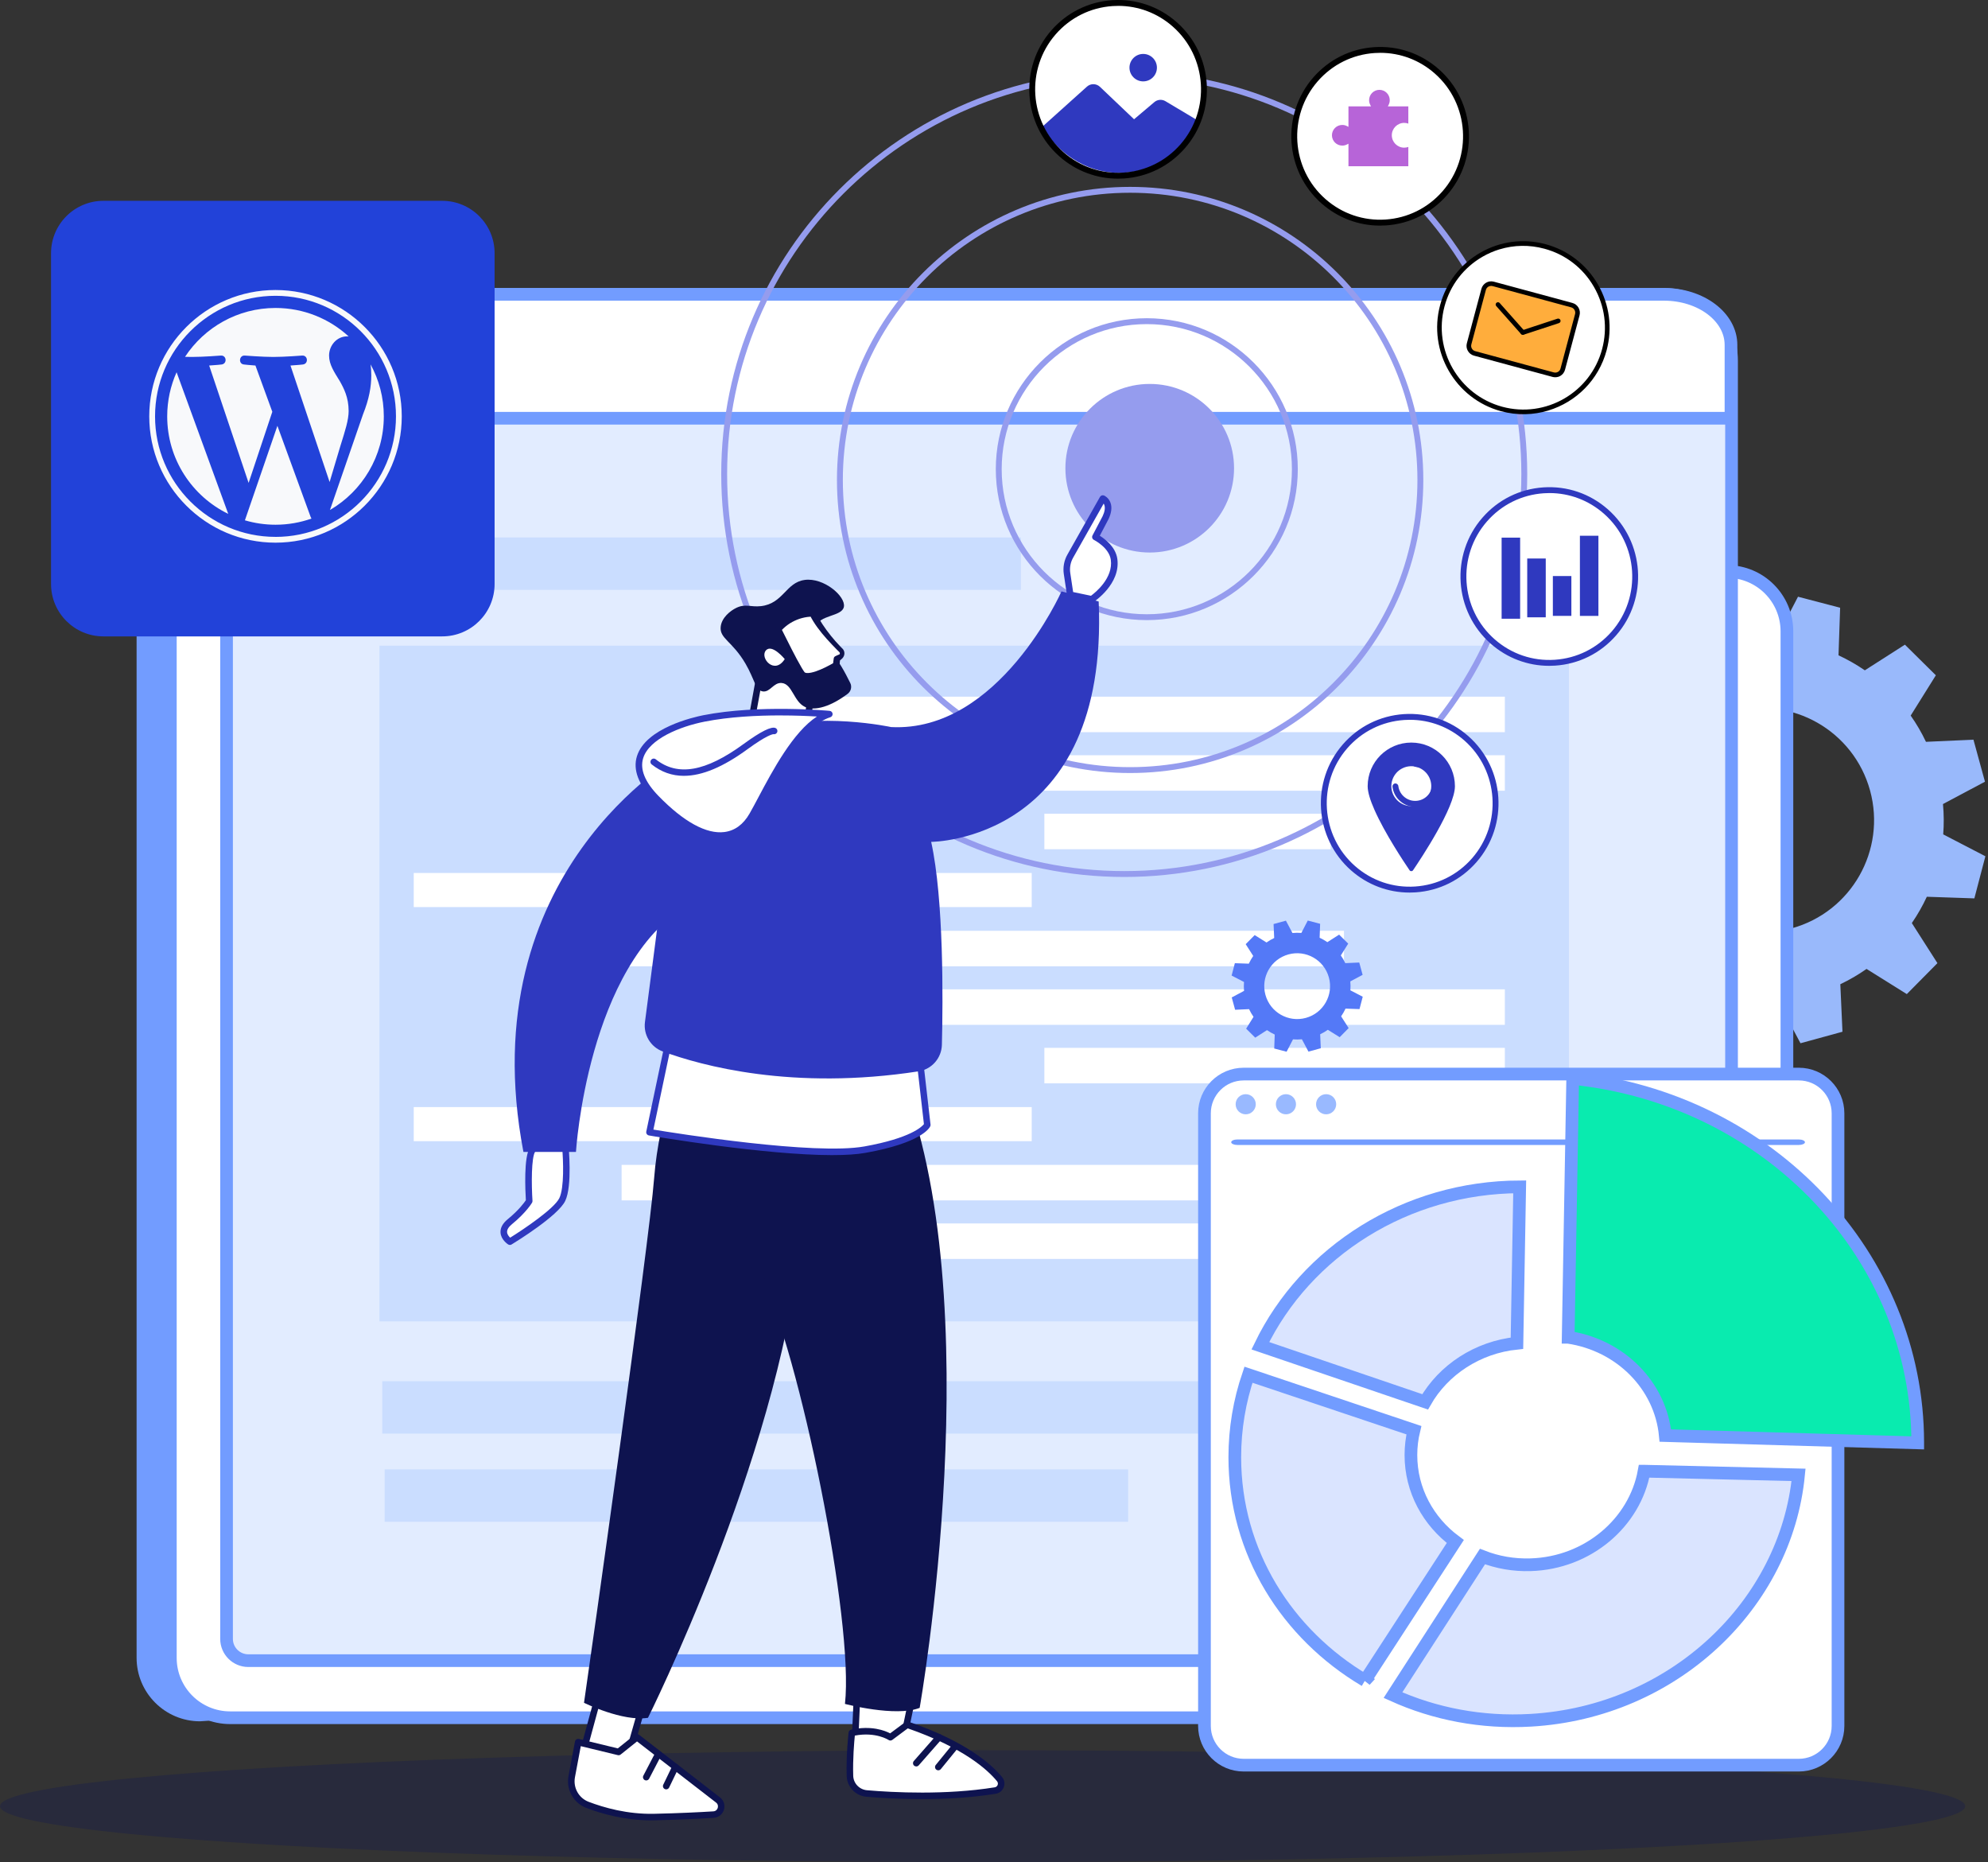 <svg width="299" height="280" viewBox="0 0 299 280" fill="none" xmlns="http://www.w3.org/2000/svg">
<rect x="0" y="0" width="299" height="280" fill="#333333" stroke="none"/>
<g style="mix-blend-mode:multiply">
<ellipse cx="147.785" cy="271.589" rx="147.785" ry="8.411" fill="#0E1550" fill-opacity="0.3"/>
</g>
<path d="M298.543 117.542L296.811 111.222L289.67 111.545C289.009 110.152 288.241 108.837 287.371 107.602L291.157 101.541L286.502 96.937L280.475 100.794C279.217 99.932 277.895 99.178 276.516 98.539L276.76 91.385L270.424 89.727L267.134 96.068C265.632 95.953 264.109 95.96 262.572 96.104L259.21 89.791L252.895 91.522L253.218 98.668C251.824 99.329 250.51 100.097 249.274 100.966L243.218 97.181L238.613 101.835L242.463 107.861C241.601 109.117 240.847 110.439 240.208 111.818L233.059 111.574L231.4 117.908L237.743 121.197C237.628 122.698 237.636 124.228 237.779 125.758L231.464 129.119L233.196 135.439L240.337 135.116C240.998 136.509 241.767 137.823 242.636 139.058L238.85 145.12L243.505 149.723L249.533 145.867C250.79 146.729 252.112 147.483 253.491 148.122L253.247 155.275L259.583 156.934L262.873 150.592C264.375 150.707 265.898 150.7 267.435 150.557L270.798 156.869L277.112 155.139L276.789 147.993C278.183 147.332 279.498 146.563 280.733 145.694L286.789 149.479L291.394 144.825L287.544 138.8C288.406 137.543 289.16 136.222 289.8 134.843L296.948 135.087L298.607 128.753L292.264 125.463C292.379 123.962 292.372 122.433 292.228 120.903L298.543 117.542ZM269.461 139.597C260.481 142.053 251.214 136.767 248.75 127.783C246.293 118.799 251.58 109.527 260.553 107.063C269.533 104.607 278.801 109.893 281.265 118.878C283.722 127.862 278.434 137.134 269.461 139.597Z" fill="#99B9FB"/>
<path d="M30.082 85.394L251.195 93.931V93.928C256.453 93.928 176.81 258.823 176.81 258.823L109.976 253.415L30.082 258.827C24.824 258.827 20.545 254.548 20.545 249.29V94.931C20.545 89.674 24.824 85.394 30.082 85.394Z" fill="#729CFF"/>
<path d="M259.757 85.936H34.619C29.648 85.936 25.619 89.965 25.619 94.936V249.29C25.619 254.261 29.648 258.29 34.619 258.29H259.757C264.727 258.29 268.756 254.261 268.756 249.29V94.936C268.756 89.965 264.727 85.936 259.757 85.936Z" fill="white" stroke="#729CFF" stroke-width="1.909" stroke-miterlimit="10"/>
<path d="M40.873 44.284H250.486C255.973 44.284 260.428 48.739 260.428 54.226V246.216C260.428 248.145 258.865 249.707 256.937 249.707H37.346C35.54 249.707 34.074 248.241 34.074 246.435V51.08C34.074 47.327 37.121 44.281 40.873 44.281V44.284Z" fill="#E2ECFF" stroke="#729CFF" stroke-width="1.909" stroke-miterlimit="10"/>
<path d="M260.345 62.892V51.867C260.345 47.678 255.862 44.255 250.231 44.255H43.214C38.167 44.255 34.196 47.327 34.196 51.079V62.892H260.345Z" fill="white" stroke="#729CFF" stroke-width="1.909" stroke-miterlimit="10"/>
<path d="M235.978 97.087H57.073V198.689H235.978V97.087Z" fill="#CADDFF"/>
<path d="M155.173 131.267H62.226V136.395H155.173V131.267Z" fill="white"/>
<path d="M202.137 139.962H93.492V145.298H202.137V139.962Z" fill="white"/>
<path d="M226.332 148.763H117.687V154.1H226.332V148.763Z" fill="white"/>
<path d="M226.333 157.563H157.076V162.899H226.333V157.563Z" fill="white"/>
<path d="M226.332 104.759H117.687V110.096H226.332V104.759Z" fill="white"/>
<path d="M200.131 122.36H157.076V127.697H200.131V122.36Z" fill="white"/>
<path d="M226.333 113.563H157.076V118.899H226.333V113.563Z" fill="white"/>
<path d="M155.173 166.469H62.226V171.598H155.173V166.469Z" fill="white"/>
<path d="M202.137 175.162H93.492V180.499H202.137V175.162Z" fill="white"/>
<path d="M222.838 183.966H117.687V189.302H222.838V183.966Z" fill="white"/>
<path d="M153.542 80.816H57.85V88.701H153.542V80.816Z" fill="#CADDFF"/>
<path d="M235.618 207.685H57.491V215.569H235.618V207.685Z" fill="#CADDFF"/>
<path d="M169.674 220.946H57.85V228.831H169.674V220.946Z" fill="#CADDFF"/>
<path d="M66.507 30.196H15.558C11.206 30.196 7.677 33.723 7.677 38.073V87.815C7.677 92.165 11.206 95.692 15.558 95.692H66.507C70.86 95.692 74.389 92.165 74.389 87.815V38.073C74.389 33.723 70.86 30.196 66.507 30.196Z" fill="#2242D9"/>
<g clip-path="url(#clip0_326_172)">
<path d="M25.148 62.605C25.148 69.054 28.896 74.63 34.33 77.272L26.559 55.972C25.654 58 25.148 60.242 25.148 62.605Z" fill="#F8F9FB"/>
<path d="M52.435 61.782C52.435 59.769 51.713 58.374 51.093 57.288C50.268 55.946 49.493 54.811 49.493 53.468C49.493 51.97 50.628 50.575 52.227 50.575C52.298 50.575 52.367 50.584 52.438 50.587C49.54 47.93 45.678 46.308 41.437 46.308C35.746 46.308 30.741 49.229 27.827 53.654C28.208 53.666 28.571 53.673 28.875 53.673C30.579 53.673 33.217 53.465 33.217 53.465C34.094 53.412 34.2 54.702 33.322 54.808C33.322 54.808 32.439 54.91 31.46 54.963L37.392 72.613L40.957 61.918L38.418 54.963C37.541 54.91 36.71 54.808 36.71 54.808C35.833 54.755 35.935 53.412 36.813 53.465C36.813 53.465 39.503 53.673 41.103 53.673C42.807 53.673 45.445 53.465 45.445 53.465C46.322 53.412 46.428 54.702 45.55 54.808C45.55 54.808 44.667 54.91 43.688 54.963L49.574 72.48L51.198 67.047C51.902 64.793 52.438 63.174 52.438 61.779L52.435 61.782Z" fill="#F8F9FB"/>
<path d="M41.722 64.03L36.834 78.238C38.294 78.666 39.838 78.902 41.437 78.902C43.334 78.902 45.154 78.573 46.846 77.978C46.803 77.91 46.762 77.835 46.731 77.755L41.722 64.03Z" fill="#F8F9FB"/>
<path d="M55.733 54.787C55.804 55.304 55.841 55.863 55.841 56.461C55.841 58.114 55.531 59.974 54.601 62.297L49.626 76.688C54.468 73.863 57.726 68.614 57.726 62.601C57.726 59.767 57.003 57.103 55.73 54.783L55.733 54.787Z" fill="#F8F9FB"/>
<path d="M41.437 43.608C30.967 43.608 22.449 52.129 22.449 62.604C22.449 73.079 30.967 81.6 41.437 81.6C51.908 81.6 60.426 73.079 60.426 62.604C60.426 52.129 51.905 43.608 41.437 43.608ZM41.437 80.728C31.447 80.728 23.32 72.598 23.32 62.604C23.32 52.609 31.447 44.479 41.437 44.479C51.427 44.479 59.555 52.609 59.555 62.604C59.555 72.598 51.427 80.732 41.437 80.732V80.728Z" fill="#F8F9FB"/>
</g>
<path d="M204.941 146.586L204.434 144.731L202.337 144.826C202.142 144.416 201.918 144.03 201.664 143.667L202.773 141.89L201.408 140.537L199.638 141.669C199.269 141.415 198.88 141.194 198.476 141.005L198.55 138.907L196.691 138.42L195.727 140.283C195.285 140.248 194.839 140.251 194.388 140.292L193.403 138.438L191.548 138.945L191.642 141.044C191.235 141.238 190.846 141.462 190.486 141.719L188.707 140.607L187.356 141.975L188.489 143.744C188.235 144.112 188.014 144.501 187.825 144.905L185.725 144.832L185.239 146.692L187.1 147.656C187.064 148.098 187.067 148.546 187.109 148.994L185.256 149.981L185.764 151.836L187.861 151.741C188.055 152.151 188.28 152.537 188.533 152.9L187.424 154.677L188.79 156.03L190.56 154.898C190.928 155.152 191.318 155.373 191.722 155.562L191.648 157.66L193.506 158.147L194.471 156.284C194.913 156.319 195.358 156.316 195.81 156.275L196.795 158.129L198.65 157.622L198.556 155.523C198.963 155.329 199.352 155.105 199.712 154.848L201.49 155.959L202.841 154.592L201.709 152.823C201.962 152.455 202.183 152.065 202.372 151.662L204.472 151.735L204.959 149.875L203.098 148.911C203.133 148.469 203.13 148.021 203.089 147.573L204.941 146.586ZM196.402 153.059C193.766 153.781 191.046 152.228 190.324 149.592C189.601 146.957 191.152 144.233 193.789 143.511C196.426 142.789 199.145 144.342 199.868 146.978C200.591 149.613 199.039 152.337 196.402 153.059Z" fill="#5479F7"/>
<path d="M172.922 83.082C179.926 83.082 185.604 77.407 185.604 70.406C185.604 63.406 179.926 57.731 172.922 57.731C165.917 57.731 160.239 63.406 160.239 70.406C160.239 77.407 165.917 83.082 172.922 83.082Z" fill="#959CEE"/>
<path d="M169.087 131.867C135.667 131.867 108.475 104.692 108.475 71.29C108.475 37.889 135.667 10.714 169.087 10.714C202.508 10.714 229.699 37.889 229.699 71.29C229.699 104.692 202.508 131.867 169.087 131.867ZM169.087 11.598C136.153 11.598 109.36 38.376 109.36 71.29C109.36 104.205 136.153 130.983 169.087 130.983C202.021 130.983 228.814 104.205 228.814 71.29C228.814 38.376 202.021 11.598 169.087 11.598Z" fill="#959CEE"/>
<path d="M169.975 116.238C145.663 116.238 125.88 96.467 125.88 72.169C125.88 47.87 145.663 28.099 169.975 28.099C194.288 28.099 214.07 47.87 214.07 72.169C214.07 96.467 194.288 116.238 169.975 116.238ZM169.975 28.984C146.149 28.984 126.765 48.357 126.765 72.169C126.765 95.981 146.149 115.354 169.975 115.354C193.801 115.354 213.185 95.981 213.185 72.169C213.185 48.357 193.801 28.984 169.975 28.984Z" fill="#959CEE"/>
<path d="M172.482 93.246C159.958 93.246 149.771 83.064 149.771 70.548C149.771 58.031 159.958 47.85 172.482 47.85C185.005 47.85 195.193 58.031 195.193 70.548C195.193 83.064 185.005 93.246 172.482 93.246ZM172.482 48.737C160.448 48.737 150.655 58.524 150.655 70.551C150.655 82.578 160.445 92.364 172.482 92.364C184.519 92.364 194.308 82.578 194.308 70.551C194.308 58.524 184.516 48.737 172.482 48.737Z" fill="#959CEE"/>
<path d="M235.426 60.266C241.464 56.783 243.532 49.045 240.044 42.982C236.56 36.919 228.838 34.83 222.806 38.313C216.768 41.797 214.7 49.535 218.188 55.598C221.672 61.66 229.394 63.749 235.426 60.266Z" fill="white"/>
<path d="M232.903 61.722C230.656 62.412 228.199 62.493 225.763 61.835C218.857 59.965 214.741 52.809 216.595 45.889C217.488 42.533 219.639 39.734 222.632 38.002C225.63 36.271 229.124 35.816 232.469 36.721C235.815 37.624 238.608 39.785 240.345 42.793C242.076 45.807 242.536 49.311 241.642 52.666C240.442 57.151 237.035 60.456 232.903 61.717V61.722ZM225.533 37.492C224.649 37.762 223.796 38.13 222.974 38.605C220.134 40.245 218.106 42.896 217.259 46.067C215.507 52.62 219.404 59.388 225.936 61.16C232.474 62.928 239.216 59.036 240.963 52.488C241.811 49.311 241.377 45.996 239.737 43.146C238.098 40.296 235.452 38.253 232.285 37.4C230.033 36.787 227.704 36.833 225.528 37.497L225.533 37.492Z" fill="black"/>
<path d="M236.392 45.889L224.573 42.686C223.95 42.518 223.306 42.891 223.138 43.514L220.952 51.696C220.783 52.325 221.156 52.968 221.779 53.137L233.598 56.339C234.221 56.508 234.865 56.14 235.033 55.512L237.219 47.329C237.388 46.701 237.015 46.057 236.392 45.889Z" fill="#FFAD3C"/>
<path d="M234.354 56.661C234.083 56.743 233.797 56.748 233.516 56.677L221.697 53.479C221.304 53.372 220.977 53.122 220.773 52.769C220.568 52.417 220.512 52.003 220.62 51.615L222.806 43.433C222.913 43.039 223.163 42.712 223.516 42.508C223.868 42.304 224.277 42.253 224.67 42.355L236.489 45.552C237.301 45.772 237.781 46.61 237.567 47.422L235.381 55.604C235.273 55.997 235.023 56.324 234.671 56.529C234.568 56.585 234.461 56.636 234.354 56.666V56.661ZM224.037 43.024C223.975 43.044 223.919 43.065 223.863 43.101C223.674 43.208 223.536 43.387 223.48 43.601L221.294 51.784C221.238 51.998 221.263 52.223 221.375 52.412C221.483 52.606 221.661 52.744 221.876 52.8L233.695 55.997C233.91 56.054 234.129 56.028 234.323 55.916C234.517 55.808 234.65 55.63 234.706 55.415L236.892 47.233C237.01 46.788 236.749 46.334 236.31 46.216L224.491 43.019C224.338 42.978 224.185 42.983 224.037 43.029V43.024Z" fill="black"/>
<path d="M229.124 50.323C228.996 50.364 228.858 50.323 228.766 50.221L225.038 46.022C224.91 45.879 224.92 45.66 225.069 45.532C225.212 45.404 225.431 45.415 225.559 45.563L229.287 49.761C229.415 49.904 229.405 50.124 229.257 50.252C229.216 50.287 229.175 50.313 229.129 50.323H229.124Z" fill="black"/>
<path d="M229.155 50.328C228.976 50.384 228.782 50.282 228.72 50.103C228.659 49.919 228.761 49.725 228.94 49.664L234.257 47.917C234.431 47.866 234.635 47.958 234.696 48.142C234.758 48.325 234.655 48.52 234.477 48.581L229.16 50.328H229.155Z" fill="black"/>
<path d="M207.572 33.483C214.709 33.483 220.494 27.668 220.494 20.495C220.494 13.322 214.709 7.507 207.572 7.507C200.436 7.507 194.65 13.322 194.65 20.495C194.65 27.668 200.436 33.483 207.572 33.483Z" fill="white"/>
<path d="M207.555 33.924C204.319 33.924 201.228 32.76 198.771 30.599C193.229 25.721 192.666 17.219 197.518 11.648C199.871 8.948 203.128 7.326 206.694 7.091C210.256 6.852 213.693 8.025 216.38 10.386C221.925 15.265 222.485 23.766 217.633 29.337C215.279 32.041 212.023 33.659 208.457 33.895C208.156 33.915 207.856 33.924 207.558 33.924H207.555ZM207.593 7.945C207.313 7.945 207.033 7.954 206.752 7.972C203.425 8.193 200.382 9.705 198.184 12.226C193.651 17.431 194.176 25.376 199.355 29.933C201.862 32.138 205.074 33.231 208.395 33.01C211.722 32.789 214.766 31.277 216.964 28.757C221.497 23.551 220.972 15.607 215.793 11.05C213.498 9.03 210.613 7.943 207.593 7.943V7.945Z" fill="black"/>
<g clip-path="url(#clip1_326_172)">
<path d="M202.811 24.998V21.606L202.585 21.722C202.364 21.836 202.126 21.893 201.88 21.893C201.024 21.893 200.327 21.197 200.327 20.34C200.327 19.484 201.024 18.788 201.88 18.788C202.126 18.788 202.364 18.845 202.585 18.959L202.811 19.075V15.993H206.203L206.088 15.767C205.974 15.546 205.917 15.309 205.917 15.062C205.917 14.206 206.613 13.509 207.469 13.509C208.325 13.509 209.022 14.206 209.022 15.062C209.022 15.309 208.964 15.546 208.851 15.767L208.735 15.993H211.816V18.584C211.617 18.513 211.409 18.477 211.195 18.477C210.168 18.477 209.332 19.313 209.332 20.34C209.332 21.368 210.168 22.204 211.195 22.204C211.409 22.204 211.617 22.168 211.816 22.096V24.998H202.811Z" fill="#B764D8"/>
</g>
<path d="M168.164 26.423C175.301 26.423 181.086 20.608 181.086 13.435C181.086 6.262 175.301 0.447 168.164 0.447C161.028 0.447 155.242 6.262 155.242 13.435C155.242 20.608 161.028 26.423 168.164 26.423Z" fill="white"/>
<path d="M156.703 19.115L163.478 13.028C164.038 12.524 164.891 12.539 165.436 13.055L170.565 17.933L173.615 15.354C174.084 14.956 174.757 14.9 175.285 15.215L180.004 18.03C177.054 26.676 163.782 30.019 156.703 19.112V19.115Z" fill="#2F39BF"/>
<path d="M168.144 26.864C164.908 26.864 161.817 25.7 159.36 23.539C153.815 18.66 153.255 10.159 158.107 4.588C160.46 1.888 163.717 0.266 167.283 0.03C170.843 -0.208 174.282 0.965 176.969 3.326C182.511 8.205 183.074 16.706 178.222 22.277C175.869 24.98 172.612 26.599 169.046 26.835C168.746 26.855 168.445 26.864 168.147 26.864H168.144ZM168.182 0.885C167.902 0.885 167.622 0.894 167.342 0.912C164.015 1.133 160.971 2.645 158.773 5.165C154.24 10.371 154.765 18.316 159.944 22.873C162.451 25.078 165.663 26.171 168.985 25.95C172.312 25.729 175.355 24.217 177.553 21.697C182.086 16.491 181.561 8.547 176.382 3.989C174.087 1.97 171.203 0.882 168.182 0.882V0.885Z" fill="black"/>
<path d="M171.94 12.237C173.08 12.237 174.004 11.313 174.004 10.173C174.004 9.034 173.08 8.11 171.94 8.11C170.8 8.11 169.875 9.034 169.875 10.173C169.875 11.313 170.8 12.237 171.94 12.237Z" fill="#2F39BF"/>
<path d="M212.017 133.768C219.154 133.768 224.939 127.953 224.939 120.78C224.939 113.607 219.154 107.792 212.017 107.792C204.881 107.792 199.095 113.607 199.095 120.78C199.095 127.953 204.881 133.768 212.017 133.768Z" fill="white"/>
<path d="M212 134.213C208.764 134.213 205.673 133.049 203.216 130.888C197.671 126.009 197.111 117.508 201.963 111.937C204.316 109.236 207.573 107.618 211.139 107.379C214.699 107.144 218.138 108.314 220.825 110.675C226.37 115.554 226.93 124.055 222.078 129.626C219.724 132.326 216.468 133.945 212.902 134.183C212.601 134.204 212.301 134.213 212.003 134.213H212ZM212.035 108.234C211.755 108.234 211.475 108.243 211.195 108.264C207.868 108.485 204.824 109.997 202.629 112.517C198.096 117.723 198.621 125.667 203.8 130.225C206.307 132.43 209.519 133.523 212.843 133.302C216.17 133.081 219.214 131.569 221.409 129.048C225.942 123.843 225.417 115.898 220.238 111.341C217.943 109.322 215.058 108.234 212.038 108.234H212.035Z" fill="#2F39BF"/>
<path d="M218.825 118.218C218.825 121.408 213.74 129.072 212.522 130.861C212.398 131.044 212.127 131.044 212.003 130.861C211.13 129.579 208.275 125.287 206.726 121.782C206.11 120.391 205.7 119.126 205.7 118.218C205.7 114.595 208.638 111.659 212.263 111.659C215.888 111.659 218.825 114.595 218.825 118.218Z" fill="#2F39BF"/>
<path d="M213.572 120.914C215.065 120.191 215.688 118.396 214.965 116.905C214.242 115.413 212.446 114.79 210.954 115.513C209.462 116.235 208.838 118.03 209.561 119.522C210.284 121.013 212.08 121.636 213.572 120.914Z" fill="white"/>
<path d="M212.843 121.315C212.082 121.315 211.348 121.065 210.737 120.59C210.012 120.027 209.549 119.213 209.434 118.303C209.404 118.061 209.575 117.84 209.817 117.807C210.062 117.778 210.28 117.949 210.312 118.191C210.398 118.869 210.743 119.473 211.283 119.891C211.823 120.31 212.495 120.493 213.171 120.407C213.849 120.322 214.454 119.977 214.872 119.438C215.291 118.898 215.474 118.229 215.389 117.551C215.303 116.873 214.958 116.269 214.418 115.85C213.991 115.517 213.477 115.331 212.938 115.314C212.693 115.305 212.501 115.101 212.51 114.857C212.519 114.612 212.725 114.42 212.967 114.429C213.696 114.453 214.386 114.703 214.964 115.151C215.689 115.714 216.152 116.528 216.267 117.439C216.383 118.35 216.135 119.255 215.571 119.98C215.008 120.705 214.194 121.168 213.283 121.283C213.135 121.301 212.991 121.309 212.846 121.309L212.843 121.315Z" fill="#2F39BF"/>
<path d="M233.017 99.674C240.154 99.674 245.939 93.859 245.939 86.686C245.939 79.513 240.154 73.698 233.017 73.698C225.881 73.698 220.096 79.513 220.096 86.686C220.096 93.859 225.881 99.674 233.017 99.674Z" fill="white"/>
<path d="M232.997 100.119C229.761 100.119 226.67 98.954 224.213 96.794C218.671 91.915 218.108 83.414 222.96 77.843C225.314 75.139 228.57 73.521 232.136 73.285C235.699 73.049 239.135 74.22 241.822 76.581C247.367 81.459 247.927 89.961 243.075 95.532C240.722 98.232 237.465 99.853 233.899 100.089C233.599 100.11 233.298 100.119 233 100.119H232.997ZM233.035 74.14C232.755 74.14 232.475 74.149 232.195 74.17C228.868 74.391 225.824 75.903 223.629 78.423C219.096 83.629 219.621 91.573 224.8 96.13C227.307 98.335 230.519 99.429 233.84 99.208C237.168 98.987 240.211 97.475 242.409 94.954C246.942 89.749 246.417 81.804 241.238 77.247C238.943 75.228 236.059 74.14 233.038 74.14H233.035Z" fill="#2F39BF"/>
<path d="M228.632 80.842H225.848V93.037H228.632V80.842Z" fill="#2F39BF"/>
<path d="M232.484 83.981H229.699V92.824H232.484V83.981Z" fill="#2F39BF"/>
<path d="M236.338 86.618H233.554V92.608H236.338V86.618Z" fill="#2F39BF"/>
<path d="M240.406 80.559H237.622V92.612H240.406V80.559Z" fill="#2F39BF"/>
<path d="M90.08 254.692L87.699 263.436L94.33 264.539L96.54 256.81L90.08 254.692Z" fill="white"/>
<path d="M94.33 265.03C94.304 265.03 94.278 265.03 94.248 265.024L87.618 263.921C87.48 263.898 87.359 263.819 87.284 263.702C87.208 263.584 87.185 263.443 87.225 263.309L89.605 254.565C89.641 254.434 89.726 254.326 89.847 254.26C89.965 254.195 90.106 254.185 90.234 254.228L96.694 256.345C96.946 256.427 97.087 256.692 97.015 256.947L94.805 264.677C94.743 264.89 94.549 265.034 94.333 265.034L94.33 265.03ZM88.318 263.041L93.98 263.983L95.938 257.13L90.421 255.321L88.318 263.041Z" fill="#0E134F"/>
<path d="M128.974 253.268L128.561 262.542L135.771 262.146L137.811 252.355L128.974 253.268Z" fill="white"/>
<path d="M128.562 263.033C128.434 263.033 128.309 262.981 128.214 262.892C128.116 262.794 128.064 262.66 128.07 262.523L128.483 253.248C128.493 253.006 128.683 252.807 128.922 252.78L137.759 251.867C137.917 251.851 138.07 251.91 138.175 252.028C138.28 252.146 138.323 252.303 138.293 252.456L136.253 262.248C136.207 262.467 136.021 262.627 135.798 262.637L128.588 263.03C128.588 263.03 128.571 263.03 128.562 263.03V263.033ZM129.446 253.713L129.076 262.022L135.366 261.678L137.193 252.915L129.446 253.713Z" fill="#0E134F"/>
<path d="M102.864 158.184C102.864 158.184 99.108 167.567 98.381 177.185C97.654 186.803 88.715 250.123 87.837 256.043C87.837 256.043 93.636 258.919 97.458 258.301C97.458 258.301 116.793 219.642 120.297 187.637C123.8 155.628 122.776 158.188 122.776 158.188H102.86L102.864 158.184Z" fill="#0E134F"/>
<path d="M109.488 161.787C109.488 161.787 108.283 179.125 114.304 191.38C120.326 203.636 128.46 243.868 127.084 256.212C127.084 256.212 134.707 258.225 138.319 256.808C138.319 256.808 149.226 195.307 135.274 161.541L109.484 161.784L109.488 161.787Z" fill="#0E134F"/>
<path d="M86.963 261.962L85.991 267.142C85.654 268.939 86.636 270.732 88.345 271.387C90.706 272.29 94.301 273.311 98.381 273.226C102.078 273.147 105.176 272.99 107.317 272.856C108.45 272.784 108.889 271.347 107.992 270.653L95.804 261.225L93.041 263.434L86.963 261.962Z" fill="white"/>
<path d="M97.893 273.72C93.915 273.72 90.427 272.712 88.168 271.845C86.243 271.105 85.123 269.089 85.506 267.051L86.478 261.87C86.505 261.739 86.58 261.622 86.695 261.55C86.809 261.478 86.947 261.455 87.078 261.484L92.919 262.901L95.493 260.843C95.67 260.702 95.922 260.699 96.099 260.836L108.286 270.264C108.859 270.709 109.092 271.442 108.879 272.133C108.666 272.823 108.063 273.298 107.34 273.344C105.355 273.468 102.192 273.632 98.384 273.714C98.217 273.717 98.05 273.72 97.886 273.72H97.893ZM87.353 262.561L86.475 267.234C86.18 268.808 87.042 270.362 88.522 270.929C90.794 271.799 94.347 272.823 98.371 272.735C102.163 272.653 105.313 272.49 107.287 272.369C107.759 272.339 107.913 271.963 107.949 271.848C107.985 271.734 108.07 271.334 107.693 271.043L95.811 261.854L93.351 263.821C93.234 263.916 93.076 263.952 92.929 263.916L87.356 262.564L87.353 262.561Z" fill="#0E134F"/>
<path d="M97.195 267.719C97.12 267.719 97.041 267.703 96.969 267.664C96.731 267.539 96.635 267.241 96.76 267.002L98.351 263.946C98.476 263.704 98.774 263.612 99.013 263.736C99.252 263.861 99.347 264.159 99.222 264.398L97.631 267.454C97.543 267.621 97.372 267.719 97.195 267.719Z" fill="#0E134F"/>
<path d="M100.198 269.061C100.126 269.061 100.054 269.045 99.985 269.012C99.739 268.894 99.638 268.6 99.756 268.357L101.141 265.487C101.259 265.242 101.553 265.141 101.796 265.258C102.041 265.376 102.143 265.671 102.025 265.913L100.64 268.783C100.555 268.96 100.381 269.061 100.198 269.061Z" fill="#0E134F"/>
<path d="M128.116 260.569C128.116 260.569 127.736 263.809 127.831 267.032C127.874 268.427 128.961 269.565 130.353 269.683C134.275 270.02 142.203 270.436 149.685 269.238C150.484 269.11 150.854 268.158 150.34 267.533C148.807 265.664 145.042 262.281 136.446 259.339L133.915 261.224C133.915 261.224 131.747 259.748 128.116 260.566V260.569Z" fill="white"/>
<path d="M138.601 270.528C135.241 270.528 132.311 270.345 130.313 270.172C128.67 270.031 127.393 268.686 127.343 267.046C127.245 263.823 127.625 260.544 127.628 260.511C127.651 260.305 127.805 260.135 128.008 260.089C131.05 259.402 133.129 260.246 133.882 260.639L136.155 258.947C136.286 258.849 136.453 258.822 136.607 258.875C145.399 261.882 149.223 265.394 150.72 267.22C151.073 267.648 151.165 268.218 150.965 268.741C150.765 269.268 150.317 269.635 149.763 269.723C145.965 270.332 142.055 270.528 138.601 270.528ZM128.568 260.976C128.476 261.895 128.247 264.477 128.326 267.017C128.359 268.159 129.252 269.095 130.399 269.193C134.403 269.537 142.226 269.936 149.61 268.755C149.813 268.722 149.976 268.588 150.048 268.395C150.084 268.303 150.143 268.067 149.96 267.845C148.542 266.117 144.917 262.799 136.532 259.889L134.21 261.62C134.043 261.745 133.814 261.751 133.64 261.634C133.621 261.62 131.721 260.38 128.568 260.976Z" fill="#0E134F"/>
<path d="M137.809 265.615C137.694 265.615 137.579 265.576 137.484 265.494C137.281 265.314 137.262 265.006 137.439 264.8L140.86 260.902C141.04 260.699 141.348 260.68 141.555 260.857C141.758 261.037 141.777 261.344 141.6 261.55L138.179 265.448C138.08 265.559 137.946 265.615 137.809 265.615Z" fill="#0E134F"/>
<path d="M141.122 266.198C141.014 266.198 140.903 266.162 140.811 266.087C140.602 265.917 140.569 265.606 140.739 265.396L143.257 262.307C143.427 262.098 143.738 262.065 143.948 262.235C144.158 262.405 144.19 262.716 144.02 262.925L141.502 266.015C141.404 266.133 141.263 266.195 141.122 266.195V266.198Z" fill="#0E134F"/>
<path d="M117.389 199.912C117.186 199.912 116.993 199.785 116.924 199.582C116.911 199.546 115.667 195.94 112.668 189.663C109.613 183.272 108.928 175.309 108.902 174.972C108.879 174.701 109.082 174.465 109.351 174.442C109.626 174.426 109.858 174.622 109.881 174.891C109.888 174.972 110.579 183.013 113.555 189.237C116.584 195.573 117.845 199.225 117.854 199.261C117.943 199.516 117.805 199.798 117.55 199.883C117.498 199.903 117.445 199.909 117.389 199.909V199.912Z" fill="#0E134F"/>
<path d="M112.743 109.917L114.504 100.24L122.396 102.269L121.305 109.007L112.743 109.917Z" fill="white"/>
<path d="M112.743 110.408C112.609 110.408 112.478 110.352 112.383 110.251C112.278 110.136 112.232 109.983 112.258 109.829L114.023 100.152C114.046 100.018 114.128 99.9 114.243 99.825C114.357 99.753 114.498 99.73 114.629 99.762L122.517 101.791C122.763 101.854 122.92 102.096 122.881 102.344L121.79 109.083C121.754 109.302 121.578 109.469 121.358 109.492L112.792 110.405C112.776 110.405 112.756 110.405 112.74 110.405L112.743 110.408ZM114.898 100.846L113.346 109.357L120.883 108.556L121.839 102.629L114.894 100.842L114.898 100.846Z" fill="#0E134F"/>
<path d="M121.008 87.207C118.188 87.59 117.805 90.77 114.436 91.144C112.89 91.314 112.118 90.741 110.749 91.399C109.842 91.834 108.525 92.881 108.391 94.266C108.221 96.029 110.156 96.412 112.134 99.809C113.522 102.195 113.607 103.792 114.711 103.965C115.827 104.139 116.328 102.597 117.563 102.699C119.161 102.827 119.37 105.494 121.057 106.289C122.121 106.79 124.344 106.685 127.488 104.332C127.995 103.952 128.162 103.258 127.877 102.689C127.514 101.959 127.049 101.04 126.535 100.199C124.072 96.19 122.334 95.516 122.674 94.285C123.198 92.403 126.656 92.75 126.925 91.235C127.2 89.661 123.905 86.811 121.011 87.203L121.008 87.207Z" fill="#0E134F"/>
<path d="M116.43 95.394L117.179 95.004C117.179 95.004 119.612 100.08 120.562 101.379C121.515 102.678 125.765 100.037 125.765 100.037L125.87 99.101L126.377 98.771C126.534 98.669 126.639 98.499 126.656 98.312C126.675 98.126 126.606 97.939 126.476 97.809C125.451 96.794 123.273 94.487 122.215 92.242C122.215 92.242 118.637 92.029 116.43 95.397V95.394Z" fill="white"/>
<path d="M116.794 95.062C116.869 94.938 116.898 94.797 116.892 94.706C116.889 94.614 116.892 94.581 116.947 94.552C117.19 94.421 117.491 94.513 117.622 94.755L117.629 94.768L117.635 94.778C118.107 95.737 118.595 96.692 119.079 97.644C119.567 98.594 120.065 99.546 120.595 100.449C120.726 100.665 120.877 100.904 120.995 101.064C121.037 101.123 121.142 101.179 121.335 101.198C121.722 101.231 122.229 101.107 122.701 100.95C123.657 100.619 124.613 100.132 125.504 99.608L125.274 99.975C125.314 99.664 125.34 99.35 125.392 99.039L125.402 98.976C125.425 98.849 125.504 98.747 125.608 98.688C125.769 98.6 125.939 98.528 126.109 98.456C126.129 98.45 126.155 98.436 126.168 98.433C126.178 98.433 126.185 98.43 126.194 98.427C126.211 98.42 126.231 98.413 126.247 98.4C126.276 98.377 126.303 98.342 126.312 98.302C126.335 98.224 126.306 98.135 126.257 98.073L125.893 97.713C125.376 97.19 124.868 96.653 124.371 96.103C123.388 94.997 122.458 93.819 121.774 92.445L122.187 92.723C121.964 92.723 121.679 92.739 121.424 92.775C121.162 92.811 120.9 92.863 120.641 92.932C120.124 93.066 119.629 93.269 119.164 93.521C118.696 93.773 118.267 94.087 117.877 94.447C117.684 94.63 117.494 94.817 117.324 95.023C117.236 95.121 117.157 95.229 117.072 95.334L117.042 95.373C117.042 95.373 117.049 95.367 117.049 95.357C117.056 95.337 117.059 95.298 117.042 95.252C117.016 95.151 116.895 95.066 116.794 95.062ZM116.063 95.72C116.044 95.599 116.004 95.396 116.057 95.177C116.083 95.072 116.126 94.974 116.171 94.896C116.194 94.856 116.221 94.814 116.24 94.791L116.276 94.745C116.368 94.624 116.456 94.5 116.558 94.382C116.748 94.143 116.964 93.92 117.183 93.704C117.632 93.285 118.136 92.919 118.676 92.624C119.217 92.327 119.796 92.111 120.392 91.96C120.69 91.885 120.991 91.829 121.296 91.79C121.607 91.754 121.895 91.728 122.246 91.744C122.432 91.751 122.586 91.865 122.658 92.022C122.943 92.654 123.306 93.263 123.696 93.858C124.086 94.454 124.511 95.033 124.963 95.593C125.415 96.156 125.89 96.699 126.394 97.216L126.584 97.409L126.679 97.504L126.728 97.553C126.754 97.579 126.777 97.605 126.797 97.631C126.974 97.854 127.039 98.155 126.984 98.433C126.954 98.571 126.902 98.708 126.823 98.826C126.784 98.885 126.738 98.944 126.686 98.996C126.659 99.022 126.633 99.048 126.604 99.071L126.548 99.12C126.414 99.245 126.276 99.376 126.132 99.487L126.348 99.137C126.332 99.451 126.286 99.762 126.257 100.076C126.244 100.233 126.155 100.364 126.031 100.439H126.027C125.071 101.022 124.112 101.529 123.038 101.915C122.498 102.095 121.941 102.275 121.25 102.236C121.077 102.223 120.89 102.19 120.697 102.108C120.507 102.03 120.31 101.892 120.17 101.712C119.97 101.441 119.839 101.221 119.688 100.979C119.128 100.03 118.634 99.075 118.143 98.112C117.651 97.15 117.187 96.178 116.725 95.203L117.412 95.432C117.216 95.534 116.97 95.632 116.718 95.671C116.463 95.71 116.24 95.701 116.067 95.707L116.063 95.72Z" fill="#0E134F"/>
<path d="M118.027 99.105C118.027 99.105 116.073 96.713 115.169 97.832C114.268 98.951 116.488 101.53 118.027 99.105Z" fill="white"/>
<path d="M85.005 172.176C85.005 172.176 85.617 178.198 84.566 180.374C83.515 182.55 76.691 186.71 76.691 186.71C76.691 186.71 74.622 185.388 76.691 183.699C78.761 182.01 79.596 180.603 79.596 180.603C79.596 180.603 79.173 174.199 80.1 172.87C81.03 171.541 85.005 172.176 85.005 172.176Z" fill="white"/>
<path d="M76.688 187.198C76.596 187.198 76.505 187.172 76.423 187.12C76.38 187.09 75.342 186.419 75.28 185.333C75.237 184.623 75.608 183.945 76.377 183.317C78.001 181.992 78.846 180.84 79.091 180.473C79.006 179.076 78.757 173.928 79.694 172.59C80.768 171.052 84.642 171.621 85.08 171.69C85.3 171.726 85.47 171.903 85.493 172.125C85.519 172.377 86.105 178.31 85.008 180.585C83.928 182.826 77.657 186.694 76.947 187.126C76.868 187.175 76.78 187.198 76.691 187.198H76.688ZM83.031 172.511C81.901 172.511 80.83 172.681 80.503 173.149C79.897 174.013 79.927 178.16 80.087 180.568C80.093 180.666 80.07 180.765 80.018 180.853C79.982 180.912 79.114 182.352 77.002 184.076C76.492 184.495 76.243 184.898 76.266 185.274C76.285 185.624 76.537 185.925 76.731 186.105C78.78 184.832 83.358 181.75 84.127 180.156C84.884 178.588 84.717 174.485 84.556 172.606C84.082 172.547 83.551 172.511 83.034 172.511H83.031Z" fill="#2F39BF"/>
<path d="M160.962 89.435L160.483 86.247C160.349 85.347 160.516 84.428 160.965 83.636L165.863 74.964C165.863 74.964 167.343 75.605 166.266 77.866L164.75 80.753C164.75 80.753 167.268 81.987 167.556 84.12C168.028 87.605 164.193 90.115 164.193 90.115L160.962 89.438V89.435Z" fill="white"/>
<path d="M164.194 90.602C164.161 90.602 164.125 90.599 164.092 90.592L160.861 89.915C160.661 89.873 160.507 89.712 160.477 89.506L159.999 86.319C159.849 85.314 160.039 84.276 160.54 83.393L165.438 74.721C165.563 74.501 165.831 74.413 166.06 74.511C166.129 74.541 166.728 74.819 167.013 75.575C167.275 76.269 167.174 77.11 166.715 78.075L165.412 80.556C166.204 81.046 167.806 82.244 168.051 84.051C168.555 87.798 164.639 90.412 164.472 90.524C164.39 90.576 164.299 90.606 164.204 90.606L164.194 90.602ZM161.398 89.022L164.086 89.585C164.777 89.074 167.439 86.921 167.069 84.178C166.82 82.336 164.554 81.197 164.531 81.184C164.413 81.125 164.322 81.02 164.282 80.896C164.243 80.772 164.253 80.634 164.315 80.516L165.831 77.63C166.159 76.943 166.25 76.344 166.09 75.912C166.064 75.84 166.031 75.778 165.995 75.722L161.394 83.871C161.001 84.564 160.851 85.379 160.972 86.168L161.401 89.018L161.398 89.022Z" fill="#2F39BF"/>
<path d="M78.725 173.215H86.626C86.626 173.215 88.335 145.17 103.398 136.092L102.248 113.537C102.248 113.537 70.673 131.091 78.725 173.215Z" fill="#2F39BF"/>
<path d="M103.591 142.214L97.687 170.253C97.687 170.253 121.731 174.374 130.111 172.872C138.49 171.366 139.469 169.16 139.469 169.16L135.926 138.323L103.591 142.218V142.214Z" fill="white"/>
<path d="M125.218 173.693C114.992 173.693 98.43 170.878 97.602 170.734C97.471 170.711 97.353 170.636 97.278 170.525C97.202 170.414 97.176 170.279 97.202 170.149L103.106 142.109C103.149 141.903 103.319 141.75 103.528 141.723L135.864 137.829C135.994 137.813 136.125 137.849 136.227 137.93C136.328 138.012 136.397 138.13 136.41 138.261L139.953 169.098C139.963 169.186 139.95 169.272 139.914 169.353C139.803 169.605 138.588 171.844 130.192 173.349C128.859 173.588 127.15 173.689 125.215 173.689L125.218 173.693ZM98.273 169.851C101.77 170.427 122.491 173.739 130.025 172.384C136.895 171.15 138.63 169.448 138.961 169.033L135.497 138.863L104 142.656L98.273 169.851Z" fill="#2F39BF"/>
<path d="M114.377 109.727L102.249 113.536L97.003 153.68C96.754 155.595 97.858 157.434 99.672 158.102C105.48 160.242 119.207 164.018 138.159 161.093C140.14 160.788 141.614 159.103 141.663 157.1C141.83 150.369 141.954 135.266 140.052 126.59C140.052 126.59 166.791 126.567 165.245 90.448L159.653 88.924C159.653 88.924 150.252 110.149 134.03 109.328C134.03 109.328 123.166 106.962 114.38 109.724L114.377 109.727Z" fill="#2F39BF"/>
<path d="M124.734 107.377C124.734 107.377 114.226 106.376 105.87 108.029C100.916 109.007 91.521 112.659 98.692 120.029C105.863 127.399 110.801 126.695 113.165 122.575C115.53 118.452 119.747 108.916 124.734 107.381V107.377Z" fill="white"/>
<path d="M108.322 126.129C105.451 126.129 102.019 124.156 98.339 120.373C96.017 117.987 95.162 115.742 95.801 113.7C97.124 109.459 104.341 107.832 105.775 107.548C114.105 105.902 124.675 106.88 124.783 106.89C125.016 106.913 125.202 107.096 125.225 107.329C125.248 107.561 125.104 107.78 124.881 107.849C120.932 109.066 117.337 115.831 114.956 120.307C114.462 121.237 113.997 122.114 113.591 122.817C112.501 124.719 110.939 125.848 109.069 126.083C108.827 126.113 108.578 126.129 108.322 126.129ZM117.357 107.574C113.886 107.574 109.691 107.777 105.965 108.513C102.268 109.243 97.635 111.115 96.737 113.995C96.217 115.667 96.993 117.581 99.043 119.689C102.825 123.577 106.25 125.452 108.945 125.111C110.516 124.912 111.793 123.979 112.736 122.333C113.133 121.643 113.594 120.772 114.085 119.849C116.211 115.85 119.275 110.084 122.871 107.741C121.551 107.662 119.603 107.577 117.353 107.577L117.357 107.574Z" fill="#2F39BF"/>
<path d="M102.867 116.662C101.069 116.662 99.458 116.089 98.017 114.944C97.804 114.777 97.768 114.466 97.939 114.253C98.109 114.041 98.417 114.005 98.629 114.175C101.917 116.786 106.118 116.053 111.845 111.868C114.429 109.98 116.046 109.178 116.652 109.479C116.894 109.6 116.993 109.894 116.871 110.137C116.767 110.343 116.541 110.444 116.325 110.395C116.194 110.405 115.309 110.552 112.425 112.656C108.77 115.327 105.604 116.659 102.867 116.659V116.662Z" fill="#2F39BF"/>
<path d="M270.543 161.506H187.052C183.795 161.506 181.154 164.147 181.154 167.404V259.523C181.154 262.781 183.795 265.422 187.052 265.422H270.543C273.801 265.422 276.442 262.781 276.442 259.523V167.404C276.442 164.147 273.801 161.506 270.543 161.506Z" fill="white" stroke="#729CFF" stroke-width="1.909" stroke-miterlimit="10"/>
<path d="M270.531 172.167H186.114C185.596 172.167 185.177 171.982 185.177 171.752C185.177 171.523 185.596 171.337 186.114 171.337H270.531C271.05 171.337 271.468 171.523 271.468 171.752C271.468 171.982 271.05 172.167 270.531 172.167Z" fill="#729CFF"/>
<path d="M187.358 167.557C188.194 167.557 188.872 166.879 188.872 166.043C188.872 165.207 188.194 164.529 187.358 164.529C186.521 164.529 185.843 165.207 185.843 166.043C185.843 166.879 186.521 167.557 187.358 167.557Z" fill="#99B9FF"/>
<path d="M193.409 167.557C194.245 167.557 194.923 166.879 194.923 166.043C194.923 165.207 194.245 164.529 193.409 164.529C192.572 164.529 191.894 165.207 191.894 166.043C191.894 166.879 192.572 167.557 193.409 167.557Z" fill="#99B9FF"/>
<path d="M199.453 167.557C200.29 167.557 200.968 166.879 200.968 166.043C200.968 165.207 200.29 164.529 199.453 164.529C198.617 164.529 197.939 165.207 197.939 166.043C197.939 166.879 198.617 167.557 199.453 167.557Z" fill="#99B9FF"/>
<path d="M214.344 210.793C217.093 205.982 222.209 202.585 228.152 201.974L228.566 178.462C211.493 178.519 196.426 188.14 189.56 202.355L214.344 210.793Z" fill="#DAE4FF" stroke="#729CFF" stroke-width="1.909" stroke-miterlimit="10"/>
<path d="M247.28 221.217C245.88 228.942 238.842 235.019 230.22 235.286C227.65 235.369 225.193 234.923 222.966 234.052L209.508 254.891C215.763 257.716 222.833 259.097 230.227 258.671C251.721 257.436 268.628 241.255 270.505 221.771L247.286 221.217H247.28Z" fill="#DAE4FF" stroke="#729CFF" stroke-width="1.909" stroke-miterlimit="10"/>
<path d="M205.296 252.693L218.881 231.79C214.822 228.781 212.206 224.104 212.206 218.791C212.206 217.505 212.359 216.258 212.652 215.055L187.772 206.713C186.436 210.633 185.717 214.801 185.717 219.115C185.717 233.413 193.562 245.719 205.302 252.687L205.296 252.693Z" fill="#DAE4FF" stroke="#729CFF" stroke-width="1.909" stroke-miterlimit="10"/>
<path d="M235.864 201.084C243.716 202.255 249.755 208.338 250.467 215.86L288.43 216.96C288.43 216.96 288.43 216.929 288.43 216.909C288.43 189.058 266.242 165.222 236.538 162.155L235.858 201.084H235.864Z" fill="#09EBAF" stroke="#729CFF" stroke-width="1.909" stroke-miterlimit="10"/>
<defs>
<clipPath id="clip0_326_172">
<rect width="37.98" height="37.992" fill="white" transform="translate(22.449 43.608)"/>
</clipPath>
<clipPath id="clip1_326_172">
<rect width="12.421" height="12.421" fill="white" transform="translate(199.862 13.043)"/>
</clipPath>
</defs>
</svg>
